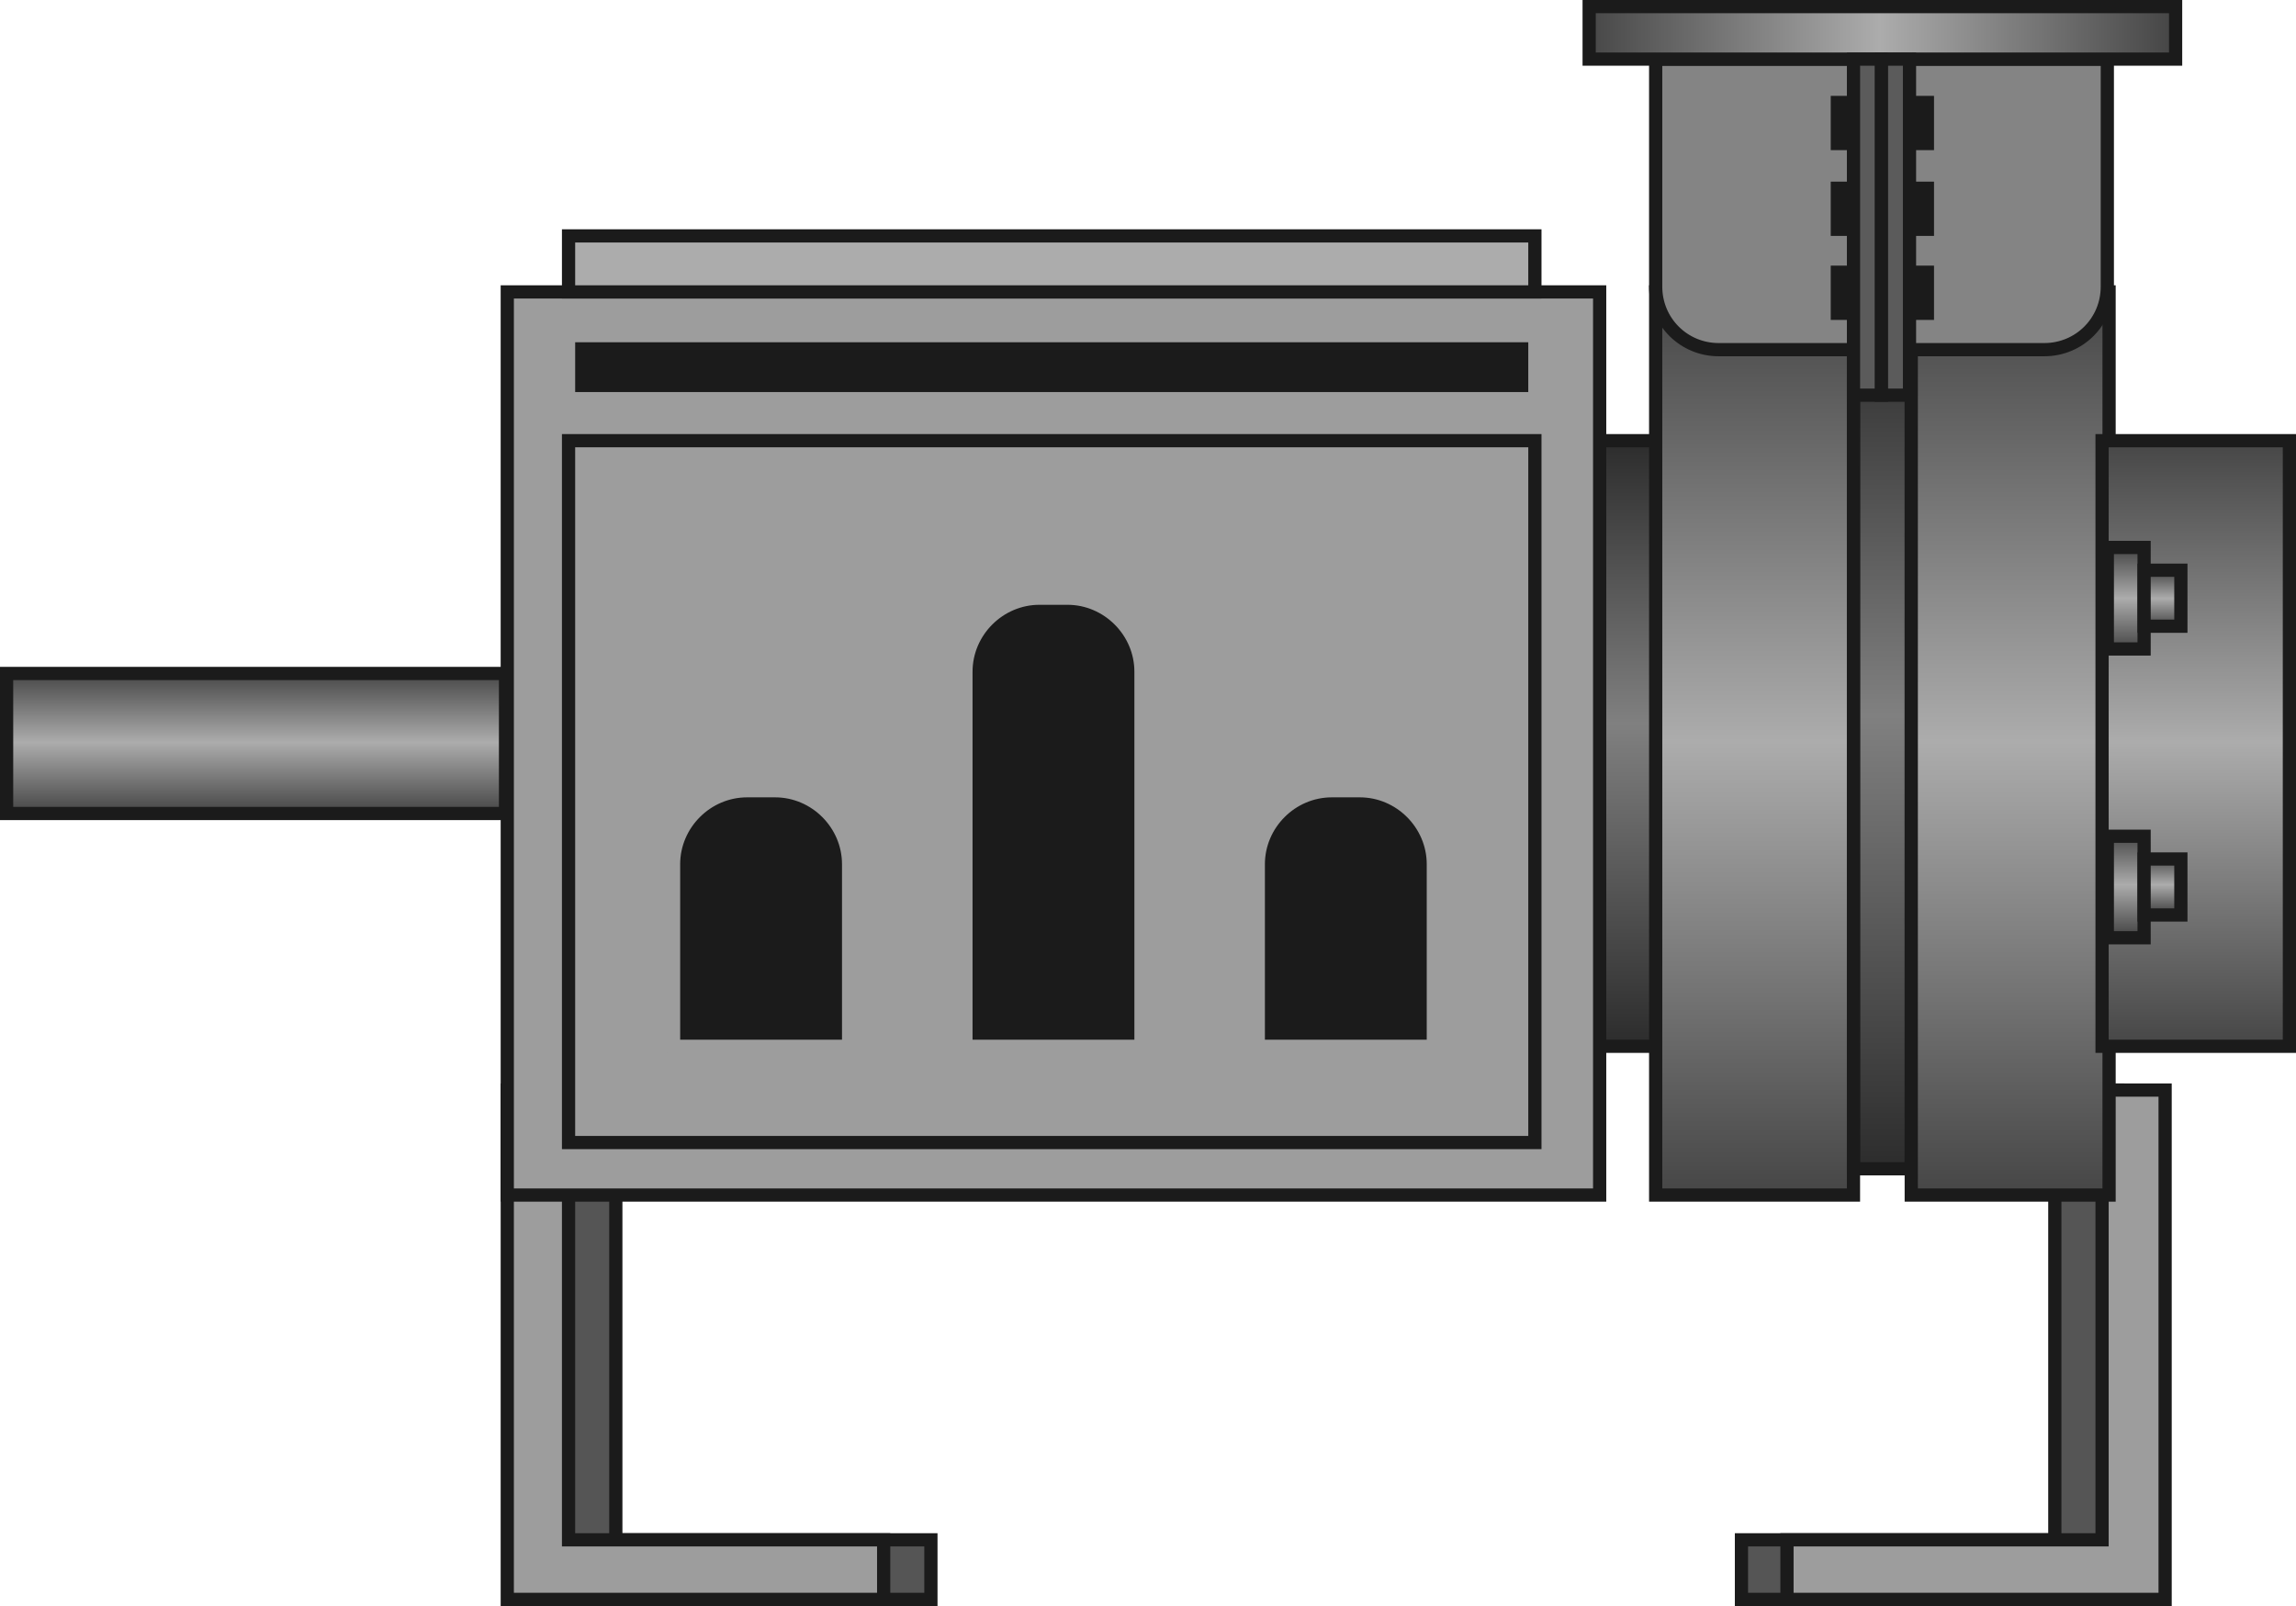 <?xml version="1.0" encoding="UTF-8" standalone="no"?>
<svg
   xmlns:dc="http://purl.org/dc/elements/1.1/"
   xmlns:cc="http://creativecommons.org/ns#"
   xmlns:rdf="http://www.w3.org/1999/02/22-rdf-syntax-ns#"
   xmlns:svg="http://www.w3.org/2000/svg"
   xmlns="http://www.w3.org/2000/svg"
   xmlns:sodipodi="http://sodipodi.sourceforge.net/DTD/sodipodi-0.dtd"
   xmlns:inkscape="http://www.inkscape.org/namespaces/inkscape"
   version="1.1"
   id="图层_1"
   x="0px"
   y="0px"
   width="86.852px"
   height="60.761px"
   viewBox="419.57 506.655 86.852 60.761"
   enable-background="new 419.57 506.655 86.852 60.761"
   xml:space="preserve"
   sodipodi:docname="泵-29.svg"><defs
   id="defs150" /><sodipodi:namedview
   pagecolor="#ffffff"
   bordercolor="#666666"
   borderopacity="1"
   objecttolerance="10"
   gridtolerance="10"
   guidetolerance="10"
   inkscape:pageopacity="0"
   inkscape:pageshadow="2"
   inkscape:window-width="640"
   inkscape:window-height="480"
   id="namedview148" />
<g
   id="g145">
	<polygon
   fill="#555555"
   stroke="#1B1B1B"
   stroke-width="0.5"
   stroke-miterlimit="10"
   points="442.865,564.914 442.865,547.896    440.48,547.896 440.48,564.914 440.48,567.166 442.865,567.166 454.784,567.166 454.784,564.914  "
   id="polygon2" />
	<polygon
   fill="#9D9D9D"
   stroke="#1B1B1B"
   stroke-width="0.5"
   stroke-miterlimit="10"
   points="441.077,564.914 441.077,547.896    438.759,547.896 438.759,564.914 438.759,567.166 441.077,567.166 452.997,567.166 452.997,564.914  "
   id="polygon4" />
	<polygon
   fill="#555555"
   stroke="#1B1B1B"
   stroke-width="0.5"
   stroke-miterlimit="10"
   points="497.299,564.914 497.299,547.896    499.683,547.896 499.683,564.914 499.683,567.166 497.299,567.166 485.445,567.166 485.445,564.914  "
   id="polygon6" />
	<polygon
   fill="#9D9D9D"
   stroke="#1B1B1B"
   stroke-width="0.5"
   stroke-miterlimit="10"
   points="499.086,564.914 499.086,547.896    501.471,547.896 501.471,564.914 501.471,567.166 499.086,567.166 487.167,567.166 487.167,564.914  "
   id="polygon8" />
	
		<linearGradient
   id="SVGID_1_"
   gradientUnits="userSpaceOnUse"
   x1="614.682"
   y1="-76.406"
   x2="614.682"
   y2="-27.606"
   gradientTransform="matrix(0.662 0 0 -0.662 83.729 500.339)">
		<stop
   offset="0"
   style="stop-color:#2C2C2C"
   id="stop10" />
		<stop
   offset="0.532"
   style="stop-color:#808080"
   id="stop12" />
		<stop
   offset="1"
   style="stop-color:#2C2C2C"
   id="stop14" />
	</linearGradient>
	
		<rect
   x="489.683"
   y="518.56"
   fill="url(#SVGID_1_)"
   stroke="#1B1B1B"
   stroke-width="0.5"
   stroke-miterlimit="10"
   width="2.186"
   height="32.315"
   id="rect17" />
	
		<linearGradient
   id="SVGID_2_"
   gradientUnits="userSpaceOnUse"
   x1="600.182"
   y1="-69.317"
   x2="600.182"
   y2="-34.717"
   gradientTransform="matrix(0.662 0 0 -0.662 83.729 500.339)">
		<stop
   offset="0"
   style="stop-color:#2C2C2C"
   id="stop19" />
		<stop
   offset="0.532"
   style="stop-color:#808080"
   id="stop21" />
		<stop
   offset="1"
   style="stop-color:#2C2C2C"
   id="stop23" />
	</linearGradient>
	
		<rect
   x="480.081"
   y="523.328"
   fill="url(#SVGID_2_)"
   stroke="#1B1B1B"
   stroke-width="0.5"
   stroke-miterlimit="10"
   width="2.186"
   height="22.912"
   id="rect26" />
	
		<linearGradient
   id="SVGID_3_"
   gradientUnits="userSpaceOnUse"
   x1="607.382"
   y1="-77.817"
   x2="607.382"
   y2="-26.217"
   gradientTransform="matrix(0.662 0 0 -0.662 83.729 500.339)">
		<stop
   offset="0"
   style="stop-color:#464646"
   id="stop28" />
		<stop
   offset="0.502"
   style="stop-color:#ACACAC"
   id="stop30" />
		<stop
   offset="1"
   style="stop-color:#464646"
   id="stop32" />
	</linearGradient>
	
		<rect
   x="482.2"
   y="517.699"
   fill="url(#SVGID_3_)"
   stroke="#1B1B1B"
   stroke-width="0.5"
   stroke-miterlimit="10"
   width="7.482"
   height="34.17"
   id="rect35" />
	
		<linearGradient
   id="SVGID_4_"
   gradientUnits="userSpaceOnUse"
   x1="521.781"
   y1="-55.986"
   x2="521.781"
   y2="-47.978"
   gradientTransform="matrix(0.662 0 0 -0.662 83.729 500.339)">
		<stop
   offset="0"
   style="stop-color:#464646"
   id="stop37" />
		<stop
   offset="0.502"
   style="stop-color:#ACACAC"
   id="stop39" />
		<stop
   offset="1"
   style="stop-color:#464646"
   id="stop41" />
	</linearGradient>
	
		<rect
   x="419.82"
   y="532.135"
   fill="url(#SVGID_4_)"
   stroke="#1B1B1B"
   stroke-width="0.5"
   stroke-miterlimit="10"
   width="18.873"
   height="5.298"
   id="rect44" />
	
		<rect
   x="438.759"
   y="517.699"
   fill="#9D9D9D"
   stroke="#1B1B1B"
   stroke-width="0.5"
   stroke-miterlimit="10"
   width="41.322"
   height="34.17"
   id="rect46" />
	
		<rect
   x="441.077"
   y="523.328"
   fill="#9D9D9D"
   stroke="#1B1B1B"
   stroke-width="0.5"
   stroke-miterlimit="10"
   width="36.554"
   height="26.554"
   id="rect48" />
	
		<linearGradient
   id="SVGID_5_"
   gradientUnits="userSpaceOnUse"
   x1="621.982"
   y1="-77.817"
   x2="621.982"
   y2="-26.217"
   gradientTransform="matrix(0.662 0 0 -0.662 83.729 500.339)">
		<stop
   offset="0"
   style="stop-color:#464646"
   id="stop50" />
		<stop
   offset="0.502"
   style="stop-color:#ACACAC"
   id="stop52" />
		<stop
   offset="1"
   style="stop-color:#464646"
   id="stop54" />
	</linearGradient>
	
		<rect
   x="491.868"
   y="517.699"
   fill="url(#SVGID_5_)"
   stroke="#1B1B1B"
   stroke-width="0.5"
   stroke-miterlimit="10"
   width="7.483"
   height="34.17"
   id="rect57" />
	
		<linearGradient
   id="SVGID_6_"
   gradientUnits="userSpaceOnUse"
   x1="632.581"
   y1="-69.317"
   x2="632.581"
   y2="-34.717"
   gradientTransform="matrix(0.662 0 0 -0.662 83.729 500.339)">
		<stop
   offset="0"
   style="stop-color:#464646"
   id="stop59" />
		<stop
   offset="0.502"
   style="stop-color:#ACACAC"
   id="stop61" />
		<stop
   offset="1"
   style="stop-color:#464646"
   id="stop63" />
	</linearGradient>
	
		<rect
   x="499.086"
   y="523.328"
   fill="url(#SVGID_6_)"
   stroke="#1B1B1B"
   stroke-width="0.5"
   stroke-miterlimit="10"
   width="7.086"
   height="22.912"
   id="rect66" />
	<path
   fill="#848484"
   stroke="#1B1B1B"
   stroke-width="0.5"
   stroke-miterlimit="10"
   d="M499.285,508.892H482.2v8.608   c0,1.324,1.06,2.384,2.384,2.384h12.317c1.324,0,2.384-1.06,2.384-2.384V508.892L499.285,508.892z"
   id="path68" />
	
		<linearGradient
   id="SVGID_7_"
   gradientUnits="userSpaceOnUse"
   x1="597.894"
   y1="-11.416"
   x2="631.394"
   y2="-11.416"
   gradientTransform="matrix(0.662 0 0 -0.662 83.729 500.339)">
		<stop
   offset="0"
   style="stop-color:#464646"
   id="stop70" />
		<stop
   offset="0.502"
   style="stop-color:#ACACAC"
   id="stop72" />
		<stop
   offset="1"
   style="stop-color:#464646"
   id="stop74" />
	</linearGradient>
	
		<rect
   x="479.684"
   y="506.905"
   fill="url(#SVGID_7_)"
   stroke="#1B1B1B"
   stroke-width="0.5"
   stroke-miterlimit="10"
   width="22.184"
   height="1.986"
   id="rect77" />
	
		<rect
   x="489.683"
   y="508.892"
   fill="#5B5B5B"
   stroke="#1B1B1B"
   stroke-width="0.5"
   stroke-miterlimit="10"
   width="1.06"
   height="12.714"
   id="rect79" />
	
		<rect
   x="490.742"
   y="508.892"
   fill="#5B5B5B"
   stroke="#1B1B1B"
   stroke-width="0.5"
   stroke-miterlimit="10"
   width="1.06"
   height="12.714"
   id="rect81" />
	<rect
   x="491.868"
   y="510.282"
   fill="#1B1B1B"
   width="0.861"
   height="2.053"
   id="rect83" />
	<rect
   x="491.868"
   y="513.527"
   fill="#1B1B1B"
   width="0.861"
   height="2.053"
   id="rect85" />
	<rect
   x="491.868"
   y="516.705"
   fill="#1B1B1B"
   width="0.861"
   height="2.054"
   id="rect87" />
	<rect
   x="488.822"
   y="510.282"
   fill="#1B1B1B"
   width="0.86"
   height="2.053"
   id="rect89" />
	<rect
   x="488.822"
   y="513.527"
   fill="#1B1B1B"
   width="0.86"
   height="2.053"
   id="rect91" />
	<rect
   x="488.822"
   y="516.705"
   fill="#1B1B1B"
   width="0.86"
   height="2.054"
   id="rect93" />
	<g
   id="g113">
		
			<linearGradient
   id="SVGID_8_"
   gradientUnits="userSpaceOnUse"
   x1="628.581"
   y1="-46.644"
   x2="628.581"
   y2="-40.859"
   gradientTransform="matrix(0.662 0 0 -0.662 83.729 500.339)">
			<stop
   offset="0"
   style="stop-color:#464646"
   id="stop95" />
			<stop
   offset="0.502"
   style="stop-color:#ACACAC"
   id="stop97" />
			<stop
   offset="1"
   style="stop-color:#464646"
   id="stop99" />
		</linearGradient>
		
			<rect
   x="499.285"
   y="527.367"
   fill="url(#SVGID_8_)"
   stroke="#1B1B1B"
   stroke-width="0.5"
   stroke-miterlimit="10"
   width="1.391"
   height="3.841"
   id="rect102" />
		
			<linearGradient
   id="SVGID_9_"
   gradientUnits="userSpaceOnUse"
   x1="630.682"
   y1="-45.346"
   x2="630.682"
   y2="-42.157"
   gradientTransform="matrix(0.662 0 0 -0.662 83.729 500.339)">
			<stop
   offset="0"
   style="stop-color:#464646"
   id="stop104" />
			<stop
   offset="0.502"
   style="stop-color:#ACACAC"
   id="stop106" />
			<stop
   offset="1"
   style="stop-color:#464646"
   id="stop108" />
		</linearGradient>
		
			<rect
   x="500.676"
   y="528.228"
   fill="url(#SVGID_9_)"
   stroke="#1B1B1B"
   stroke-width="0.5"
   stroke-miterlimit="10"
   width="1.391"
   height="2.119"
   id="rect111" />
	</g>
	<g
   id="g133">
		
			<linearGradient
   id="SVGID_10_"
   gradientUnits="userSpaceOnUse"
   x1="628.583"
   y1="420.82"
   x2="628.583"
   y2="426.605"
   gradientTransform="matrix(0.662 0 0 0.662 83.729 259.627)">
			<stop
   offset="0"
   style="stop-color:#464646"
   id="stop115" />
			<stop
   offset="0.502"
   style="stop-color:#ACACAC"
   id="stop117" />
			<stop
   offset="1"
   style="stop-color:#464646"
   id="stop119" />
		</linearGradient>
		
			<rect
   x="499.285"
   y="538.294"
   fill="url(#SVGID_10_)"
   stroke="#1B1B1B"
   stroke-width="0.5"
   stroke-miterlimit="10"
   width="1.391"
   height="3.841"
   id="rect122" />
		
			<linearGradient
   id="SVGID_11_"
   gradientUnits="userSpaceOnUse"
   x1="630.683"
   y1="422.119"
   x2="630.683"
   y2="425.307"
   gradientTransform="matrix(0.662 0 0 0.662 83.729 259.627)">
			<stop
   offset="0"
   style="stop-color:#464646"
   id="stop124" />
			<stop
   offset="0.502"
   style="stop-color:#ACACAC"
   id="stop126" />
			<stop
   offset="1"
   style="stop-color:#464646"
   id="stop128" />
		</linearGradient>
		
			<rect
   x="500.676"
   y="539.154"
   fill="url(#SVGID_11_)"
   stroke="#1B1B1B"
   stroke-width="0.5"
   stroke-miterlimit="10"
   width="1.391"
   height="2.119"
   id="rect131" />
	</g>
	
		<rect
   x="441.077"
   y="515.58"
   fill="#ACACAC"
   stroke="#1B1B1B"
   stroke-width="0.5"
   stroke-miterlimit="10"
   width="36.554"
   height="2.119"
   id="rect135" />
	
		<rect
   x="441.077"
   y="519.354"
   fill="#1B1B1B"
   stroke="#9D9D9D"
   stroke-width="0.5"
   stroke-miterlimit="10"
   width="36.554"
   height="2.384"
   id="rect137" />
	<path
   fill="#1B1B1B"
   stroke="#9D9D9D"
   stroke-width="0.5"
   stroke-miterlimit="10"
   d="M462.665,546.24h-6.556v-14.172   c0-1.522,1.258-2.781,2.781-2.781h1.06c1.522,0,2.781,1.259,2.781,2.781v14.172H462.665z"
   id="path139" />
	<path
   fill="#1B1B1B"
   stroke="#9D9D9D"
   stroke-width="0.5"
   stroke-miterlimit="10"
   d="M451.606,546.24h-6.557v-6.887   c0-1.523,1.259-2.781,2.781-2.781h1.06c1.523,0,2.781,1.258,2.781,2.781v6.887H451.606z"
   id="path141" />
	<path
   fill="#1B1B1B"
   stroke="#9D9D9D"
   stroke-width="0.5"
   stroke-miterlimit="10"
   d="M473.724,546.24h-6.556v-6.887   c0-1.523,1.258-2.781,2.781-2.781h1.06c1.522,0,2.781,1.258,2.781,2.781v6.887H473.724z"
   id="path143" />
</g>
</svg>
